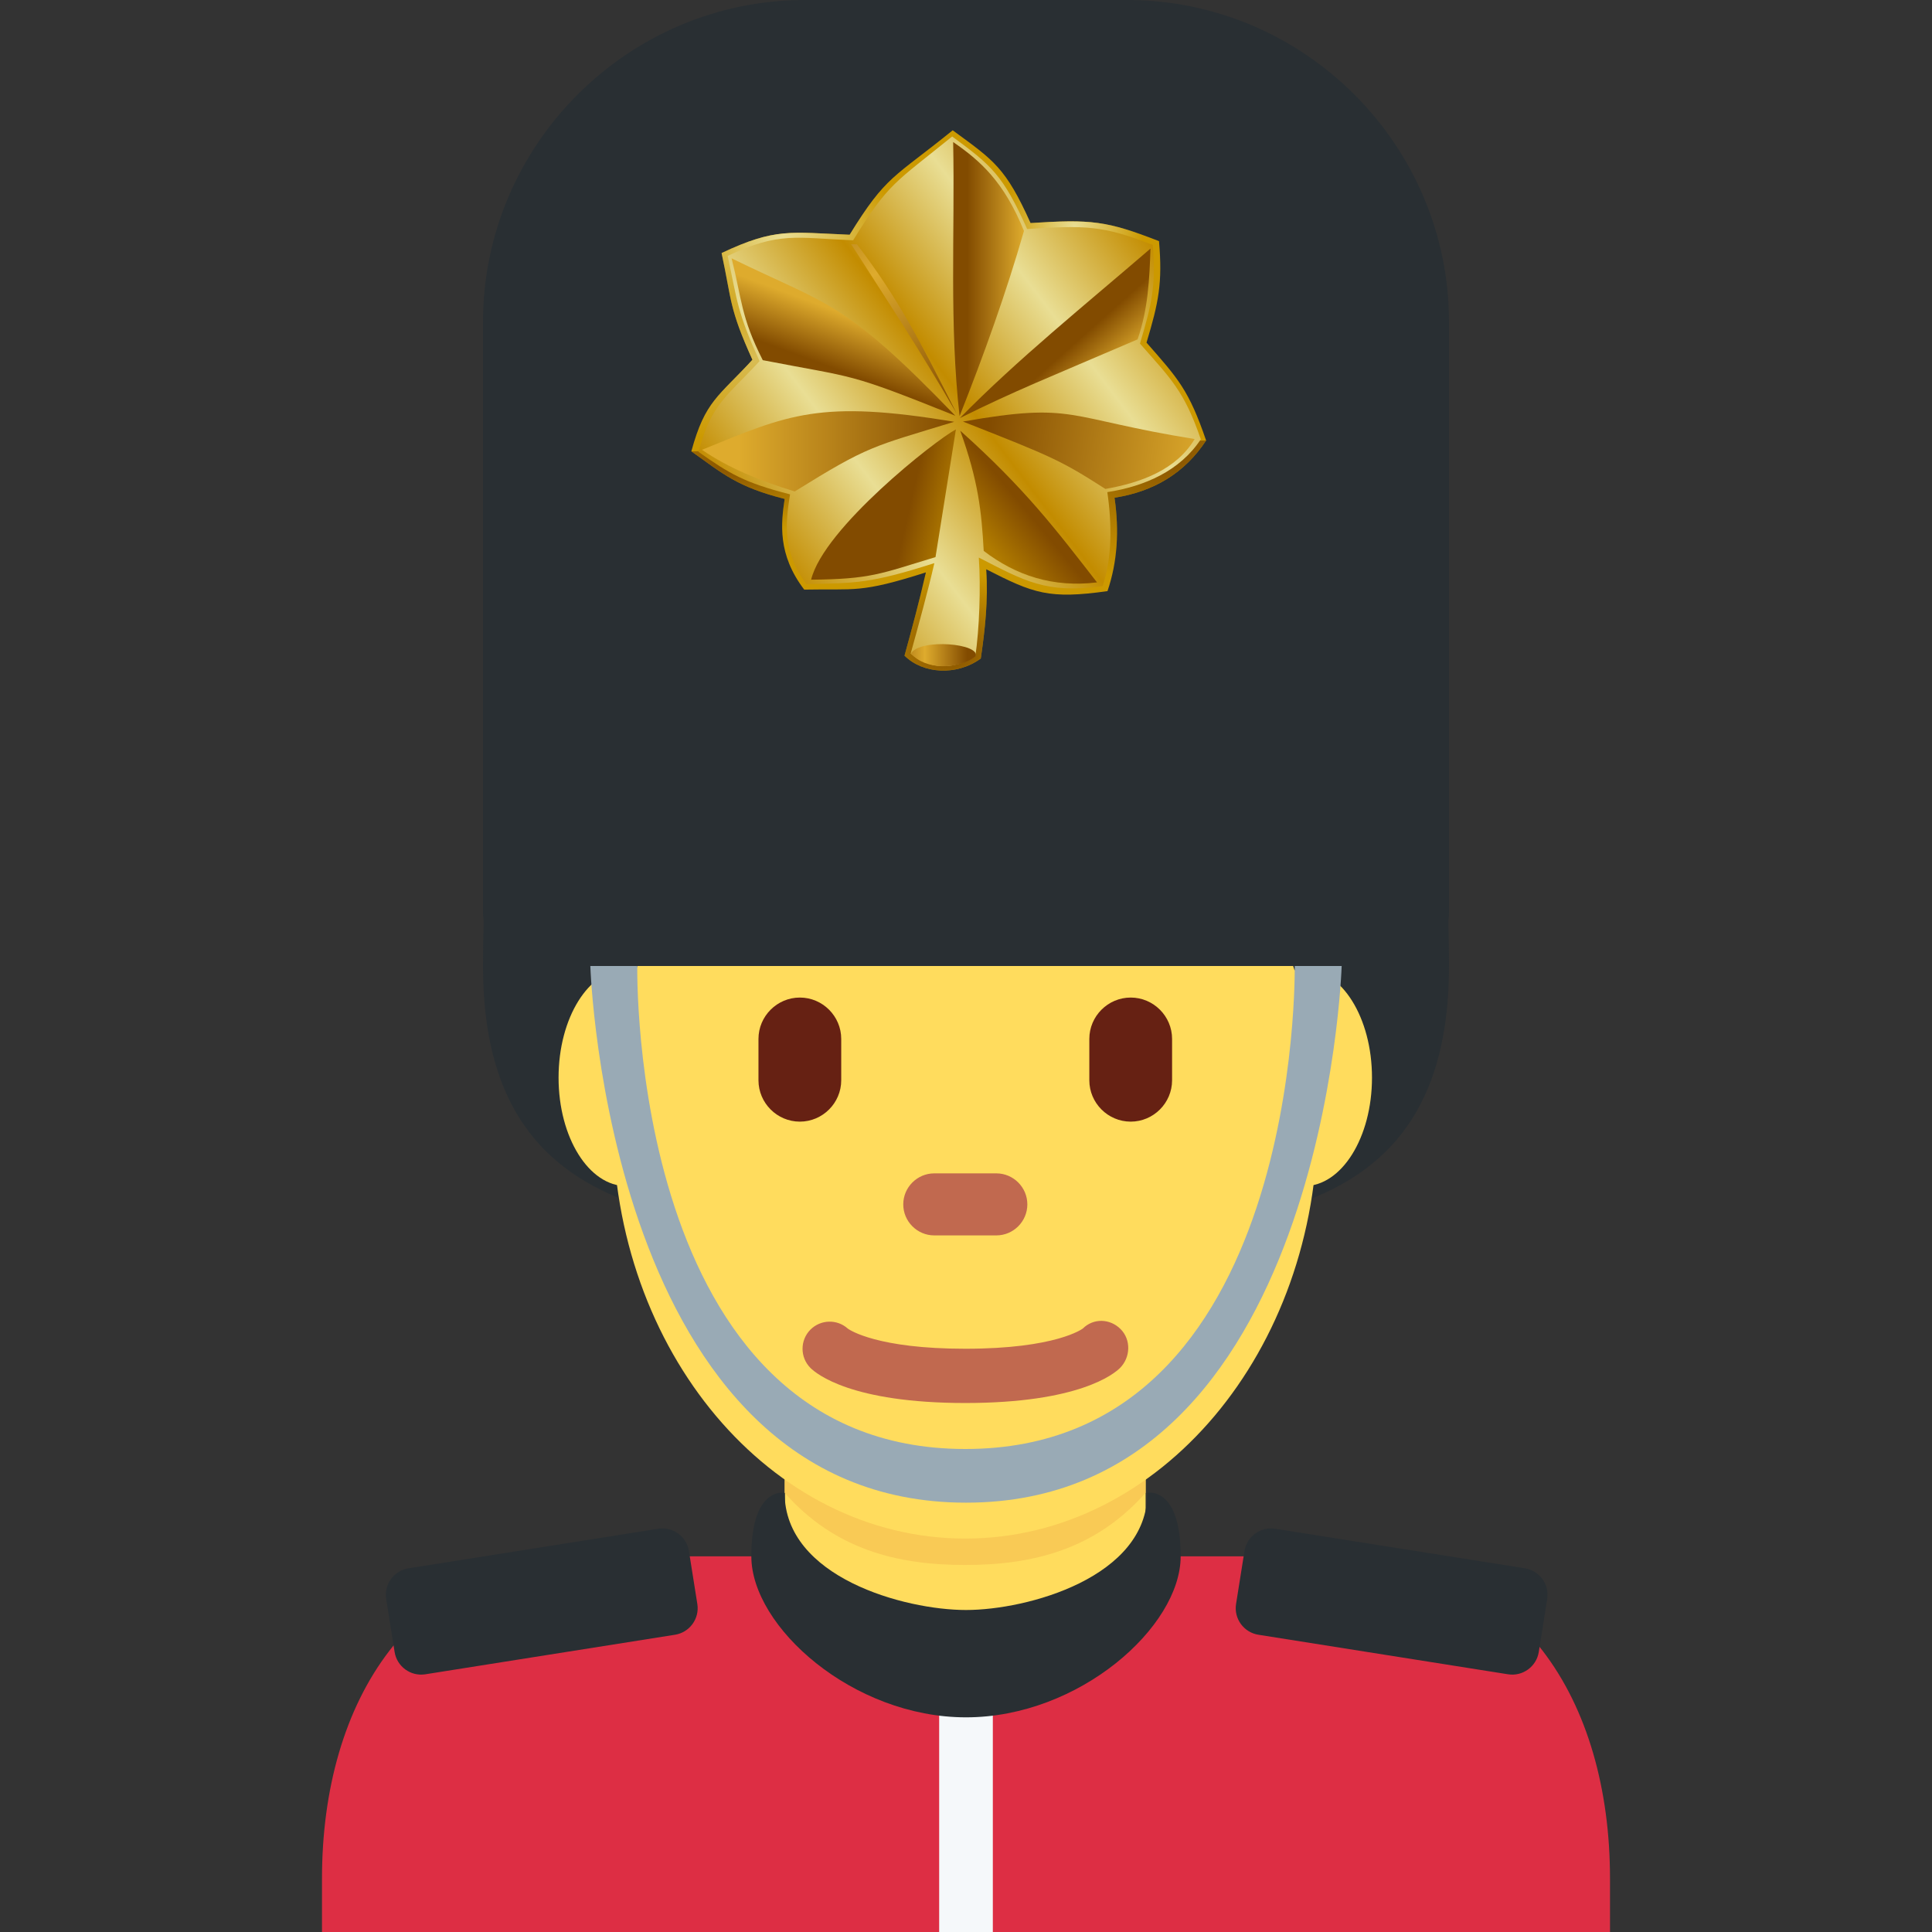 <?xml version="1.0" encoding="UTF-8" standalone="no"?>
<svg
   xmlns:dc="http://purl.org/dc/elements/1.1/"
   xmlns:cc="http://creativecommons.org/ns#"
   xmlns:rdf="http://www.w3.org/1999/02/22-rdf-syntax-ns#"
   xmlns:svg="http://www.w3.org/2000/svg"
   xmlns="http://www.w3.org/2000/svg"
   xmlns:xlink="http://www.w3.org/1999/xlink"
   xmlns:sodipodi="http://sodipodi.sourceforge.net/DTD/sodipodi-0.dtd"
   xmlns:inkscape="http://www.inkscape.org/namespaces/inkscape"
   viewBox="0 0 45 45"
   style="enable-background:new 0 0 45 45;"
   xml:space="preserve"
   version="1.1"
   id="svg2"
   inkscape:version="0.91 r13725"
   sodipodi:docname="officer.svg"><rect x="0" y="0" width="45" height="45" fill="#333333" stroke="none"/><sodipodi:namedview
     pagecolor="#ffffff"
     bordercolor="#666666"
     borderopacity="1"
     objecttolerance="10"
     gridtolerance="10"
     guidetolerance="10"
     inkscape:pageopacity="0"
     inkscape:pageshadow="2"
     inkscape:window-width="1600"
     inkscape:window-height="816"
     id="namedview45"
     showgrid="false"
     inkscape:zoom="11.313709"
     inkscape:cx="29.63936"
     inkscape:cy="37.434447"
     inkscape:window-x="0"
     inkscape:window-y="82"
     inkscape:window-maximized="0"
     inkscape:current-layer="svg2" /><defs
     id="defs6"><clipPath
       id="clipPath16"
       clipPathUnits="userSpaceOnUse"><path
         id="path18"
         d="M 0,36 36,36 36,0 0,0 0,36 Z" /></clipPath><radialGradient
       inkscape:collect="always"
       xlink:href="#linearGradient4146"
       id="radialGradient7176"
       gradientUnits="userSpaceOnUse"
       gradientTransform="matrix(0.265,-0.023,0.029,0.328,285.56,253.191)"
       cx="696.235"
       cy="318.1"
       fx="696.235"
       fy="318.1"
       r="249.792" /><linearGradient
       id="linearGradient4146"><stop
         id="stop4148"
         offset="0"
         style="stop-color:#e9de94;stop-opacity:1;" /><stop
         id="stop4150"
         offset="1"
         style="stop-color:#e9de94;stop-opacity:0;" /></linearGradient><radialGradient
       inkscape:collect="always"
       xlink:href="#linearGradient4114"
       id="radialGradient7178"
       gradientUnits="userSpaceOnUse"
       gradientTransform="matrix(-0.729,-0.03,0.02,-0.499,888.718,928.296)"
       cx="458.679"
       cy="708.933"
       fx="458.679"
       fy="708.933"
       r="249.792" /><linearGradient
       id="linearGradient4114"><stop
         style="stop-color:#865100;stop-opacity:1;"
         offset="0"
         id="stop4116" /><stop
         style="stop-color:#865100;stop-opacity:0;"
         offset="1"
         id="stop4118" /></linearGradient><radialGradient
       inkscape:collect="always"
       xlink:href="#linearGradient4114"
       id="radialGradient7180"
       gradientUnits="userSpaceOnUse"
       gradientTransform="matrix(-0.413,-0.027,0.021,-0.321,662.538,858.074)"
       cx="746.812"
       cy="257.751"
       fx="746.812"
       fy="257.751"
       r="249.792" /><radialGradient
       inkscape:collect="always"
       xlink:href="#linearGradient4114"
       id="radialGradient7182"
       gradientUnits="userSpaceOnUse"
       gradientTransform="matrix(-0.729,0.033,-0.012,-0.264,909.684,710.611)"
       cx="1026.597"
       cy="652.801"
       fx="1026.597"
       fy="652.801"
       r="249.792" /><radialGradient
       inkscape:collect="always"
       xlink:href="#linearGradient4146"
       id="radialGradient7184"
       gradientUnits="userSpaceOnUse"
       gradientTransform="matrix(0.453,-0.046,0.033,0.327,145.978,270.068)"
       cx="91.3"
       cy="266.789"
       fx="91.3"
       fy="266.789"
       r="249.792" /><radialGradient
       inkscape:collect="always"
       xlink:href="#linearGradient10147"
       id="radialGradient9170"
       gradientUnits="userSpaceOnUse"
       gradientTransform="matrix(0.453,-0.046,0.033,0.327,145.978,270.068)"
       cx="7.053"
       cy="611.982"
       fx="7.053"
       fy="611.982"
       r="249.792" /><linearGradient
       id="linearGradient10147"><stop
         style="stop-color:#d9bd55;stop-opacity:1;"
         offset="0"
         id="stop10149" /><stop
         style="stop-color:#d9bd55;stop-opacity:0;"
         offset="1"
         id="stop10151" /></linearGradient><linearGradient
       inkscape:collect="always"
       xlink:href="#linearGradient5140"
       id="linearGradient5146"
       x1="184.875"
       y1="655.247"
       x2="563.552"
       y2="366.721"
       gradientUnits="userSpaceOnUse"
       gradientTransform="translate(39.71,-9.135)" /><linearGradient
       id="linearGradient5140"><stop
         style="stop-color:#c38c00;stop-opacity:1;"
         offset="0"
         id="stop5142" /><stop
         id="stop5150"
         offset="0.25"
         style="stop-color:#e9de94;stop-opacity:1;" /><stop
         style="stop-color:#c38c00;stop-opacity:1;"
         offset="0.5"
         id="stop5152" /><stop
         id="stop5154"
         offset="0.75"
         style="stop-color:#e9de94;stop-opacity:1;" /><stop
         id="stop5148"
         offset="1"
         style="stop-color:#c38c00;stop-opacity:1;" /></linearGradient><linearGradient
       inkscape:collect="always"
       xlink:href="#linearGradient5180"
       id="linearGradient7216"
       gradientUnits="userSpaceOnUse"
       x1="322.506"
       y1="596.066"
       x2="363.562"
       y2="605.404"
       gradientTransform="translate(42.031,-8.906)" /><linearGradient
       id="linearGradient5180"><stop
         style="stop-color:#824b00;stop-opacity:1;"
         offset="0"
         id="stop5182" /><stop
         style="stop-color:#b07b00;stop-opacity:1;"
         offset="1"
         id="stop5184" /></linearGradient><linearGradient
       inkscape:collect="always"
       xlink:href="#linearGradient6161"
       id="linearGradient7213"
       gradientUnits="userSpaceOnUse"
       x1="152.625"
       y1="559.721"
       x2="362.362"
       y2="559.721"
       gradientTransform="translate(42.031,-8.906)" /><linearGradient
       id="linearGradient6161"><stop
         style="stop-color:#deab2d;stop-opacity:1;"
         offset="0"
         id="stop6163" /><stop
         style="stop-color:#824b00;stop-opacity:1;"
         offset="1"
         id="stop6165" /></linearGradient><linearGradient
       gradientTransform="translate(148.669,238.702)"
       inkscape:collect="always"
       xlink:href="#linearGradient6161"
       id="linearGradient9166"
       x1="74.244"
       y1="151.187"
       x2="55.826"
       y2="201.187"
       gradientUnits="userSpaceOnUse" /><linearGradient
       gradientTransform="translate(148.669,238.702)"
       inkscape:collect="always"
       xlink:href="#linearGradient12101"
       id="linearGradient10161"
       x1="104.24"
       y1="7.705"
       x2="253.303"
       y2="272.039"
       gradientUnits="userSpaceOnUse" /><linearGradient
       id="linearGradient12101"><stop
         id="stop12103"
         offset="0"
         style="stop-color:#824b00;stop-opacity:1;" /><stop
         style="stop-color:#deab2d;stop-opacity:1;"
         offset="0.5"
         id="stop12107" /><stop
         id="stop12105"
         offset="1"
         style="stop-color:#824b00;stop-opacity:1;" /></linearGradient><linearGradient
       gradientTransform="translate(148.669,238.702)"
       inkscape:collect="always"
       xlink:href="#linearGradient6161"
       id="linearGradient13086"
       x1="322.971"
       y1="144.934"
       x2="267.719"
       y2="144.934"
       gradientUnits="userSpaceOnUse" /><linearGradient
       gradientTransform="translate(148.669,238.702)"
       inkscape:collect="always"
       xlink:href="#linearGradient6161"
       id="linearGradient13098"
       x1="440.698"
       y1="209.777"
       x2="408.98"
       y2="174.25"
       gradientUnits="userSpaceOnUse" /><linearGradient
       gradientTransform="translate(148.669,238.702)"
       inkscape:collect="always"
       xlink:href="#linearGradient6161"
       id="linearGradient13108"
       x1="502.753"
       y1="315.092"
       x2="288.146"
       y2="287.515"
       gradientUnits="userSpaceOnUse" /><linearGradient
       gradientTransform="translate(148.669,238.702)"
       inkscape:collect="always"
       xlink:href="#linearGradient5180"
       id="linearGradient15056"
       x1="327.479"
       y1="371.942"
       x2="288.5"
       y2="404.469"
       gradientUnits="userSpaceOnUse" /><linearGradient
       gradientTransform="translate(148.669,238.702)"
       inkscape:collect="always"
       xlink:href="#linearGradient12101"
       id="linearGradient16035"
       x1="185.567"
       y1="508.373"
       x2="268.011"
       y2="508.36"
       gradientUnits="userSpaceOnUse" /></defs><g
     transform="matrix(1.25,0,0,-1.25,0,45)"
     id="g10"><g
       id="g12"><g
         clip-path="url(#clipPath16)"
         id="g14"><g
           transform="translate(27,18)"
           id="g20"><path
             id="path22"
             style="fill:#292f33;fill-opacity:1;fill-rule:nonzero;stroke:none"
             d="m 0,0 c 0,-4.971 -4.029,-5 -9,-5 -4.971,0 -9,0.029 -9,5 0,8.938 4.029,9 9,9 4.971,0 9,-0.101 9,-9" /></g><g
           transform="translate(30,0)"
           id="g24"><path
             id="path26"
             style="fill:#dd2e44;fill-opacity:1;fill-rule:nonzero;stroke:none"
             d="m 0,0 0,1 c 0,3.314 -1.686,6 -5,6 l -14,0 c -3.313,0 -5,-2.686 -5,-6 l 0,-1 24,0 z" /></g><g
           transform="translate(14.626,6.544)"
           id="g28"><path
             id="path30"
             style="fill:#ffdc5d;fill-opacity:1;fill-rule:nonzero;stroke:none"
             d="m 0,0 c 1.344,-0.976 2.195,-1.194 3.36,-1.194 1.165,0 2.017,0.218 3.361,1.194 l 0,2.938 L 0,2.938 0,0 Z" /></g><g
           transform="translate(14.62,8.184)"
           id="g32"><path
             id="path34"
             style="fill:#f9ca55;fill-opacity:1;fill-rule:nonzero;stroke:none"
             d="m 0,0 c 0.938,-1.059 2.1,-1.345 3.364,-1.345 1.263,0 2.425,0.287 3.363,1.345 l 0,2.691 L 0,2.691 0,0 Z" /></g><g
           transform="translate(12.934,15.92)"
           id="g36"><path
             id="path38"
             style="fill:#ffdc5d;fill-opacity:1;fill-rule:nonzero;stroke:none"
             d="m 0,0 c 0,-1.116 -0.565,-2.021 -1.263,-2.021 -0.698,0 -1.263,0.905 -1.263,2.021 0,1.116 0.565,2.021 1.263,2.021 C -0.565,2.021 0,1.116 0,0" /></g><g
           transform="translate(25.565,15.92)"
           id="g40"><path
             id="path42"
             style="fill:#ffdc5d;fill-opacity:1;fill-rule:nonzero;stroke:none"
             d="m 0,0 c 0,-1.116 -0.565,-2.021 -1.263,-2.021 -0.698,0 -1.263,0.905 -1.263,2.021 0,1.116 0.565,2.021 1.263,2.021 C -0.565,2.021 0,1.116 0,0" /></g><g
           transform="translate(11.418,15.131)"
           id="g44"><path
             id="path46"
             style="fill:#ffdc5d;fill-opacity:1;fill-rule:nonzero;stroke:none"
             d="m 0,0 c 0,4.308 2.941,7.8 6.568,7.8 3.628,0 6.569,-3.492 6.569,-7.8 0,-4.308 -2.941,-7.8 -6.569,-7.8 C 2.941,-7.8 0,-4.308 0,0" /></g><g
           transform="translate(17.986,9.857)"
           id="g48"><path
             id="path50"
             style="fill:#c1694f;fill-opacity:1;fill-rule:nonzero;stroke:none"
             d="m 0,0 c -2.123,0 -2.774,0.544 -2.884,0.653 -0.197,0.198 -0.197,0.517 0,0.715 0.192,0.191 0.498,0.197 0.696,0.018 C -2.148,1.357 -1.632,1.011 0,1.011 1.695,1.011 2.186,1.384 2.191,1.388 2.388,1.584 2.697,1.575 2.894,1.378 3.092,1.18 3.081,0.851 2.884,0.653 2.775,0.544 2.123,0 0,0" /></g><g
           transform="translate(14.904,15.1)"
           id="g52"><path
             id="path54"
             style="fill:#662113;fill-opacity:1;fill-rule:nonzero;stroke:none"
             d="m 0,0 0,0 c -0.424,0 -0.771,0.347 -0.771,0.771 l 0,0.77 c 0,0.424 0.347,0.771 0.771,0.771 l 0,0 c 0.424,0 0.771,-0.347 0.771,-0.771 l 0,-0.77 C 0.771,0.347 0.424,0 0,0" /></g><g
           transform="translate(21.069,15.1)"
           id="g56"><path
             id="path58"
             style="fill:#662113;fill-opacity:1;fill-rule:nonzero;stroke:none"
             d="m 0,0 0,0 c -0.424,0 -0.771,0.347 -0.771,0.771 l 0,0.77 c 0,0.424 0.347,0.771 0.771,0.771 l 0,0 c 0.424,0 0.771,-0.347 0.771,-0.771 l 0,-0.77 C 0.771,0.347 0.424,0 0,0" /></g><g
           transform="translate(18.565,12.98)"
           id="g60"><path
             id="path62"
             style="fill:#c1694f;fill-opacity:1;fill-rule:nonzero;stroke:none"
             d="m 0,0 -1.156,0 c -0.318,0 -0.578,0.26 -0.578,0.578 l 0,0 c 0,0.318 0.26,0.578 0.578,0.578 l 1.156,0 c 0.318,0 0.578,-0.26 0.578,-0.578 l 0,0 C 0.578,0.26 0.318,0 0,0" /></g><g
           transform="translate(12.578,5.539)"
           id="g64"><path
             id="path66"
             style="fill:#292f33;fill-opacity:1;fill-rule:nonzero;stroke:none"
             d="m 0,0 -4.653,-0.737 c -0.272,-0.043 -0.529,0.144 -0.572,0.416 l -0.157,0.987 c -0.043,0.272 0.144,0.529 0.416,0.572 l 4.653,0.737 C -0.041,2.018 0.216,1.831 0.259,1.56 L 0.416,0.572 C 0.459,0.3 0.272,0.043 0,0" /></g><g
           transform="translate(23.448,5.539)"
           id="g68"><path
             id="path70"
             style="fill:#292f33;fill-opacity:1;fill-rule:nonzero;stroke:none"
             d="m 0,0 4.653,-0.737 c 0.272,-0.043 0.529,0.144 0.572,0.416 L 5.382,0.666 C 5.425,0.938 5.238,1.195 4.966,1.238 L 0.313,1.975 C 0.041,2.018 -0.216,1.831 -0.259,1.56 L -0.416,0.572 C -0.459,0.3 -0.272,0.043 0,0" /></g><g
           transform="translate(11.875,18)"
           id="g72"><path
             id="path74"
             style="fill:#99aab5;fill-opacity:1;fill-rule:nonzero;stroke:none"
             d="m 0,0 c 0,0 -0.174,-9 6.113,-9 6.287,0 6.137,9 6.137,9 l 0.875,0 c 0,0 -0.307,-10 -7,-10 -6.693,0 -7,10 -7,10 L 0,0 Z" /></g><g
           transform="translate(26,18)"
           id="g76"><path
             id="path78"
             style="fill:#292f33;fill-opacity:1;fill-rule:nonzero;stroke:none"
             d="m 0,0 -16,0 c -0.55,0 -1,0.45 -1,1 l 0,11 c 0,3.3 2.7,6 6,6 l 6,0 c 3.3,0 6,-2.7 6,-6 L 1,1 C 1,0.45 0.55,0 0,0" /></g><path
           id="path80"
           style="fill:#f5f8fa;fill-opacity:1;fill-rule:nonzero;stroke:none"
           d="m 18.5,0 -1,0 0,5 1,0 0,-5 z" /><g
           transform="translate(14.62,8.184)"
           id="g82"><path
             id="path84"
             style="fill:#292f33;fill-opacity:1;fill-rule:nonzero;stroke:none"
             d="m 0,0 c 0,0 -0.62,0.127 -0.62,-1.184 0,-1.311 1.888,-3 4,-3 l 0,2 C 2.236,-2.184 0,-1.576 0,0" /></g><g
           transform="translate(21.38,8.184)"
           id="g86"><path
             id="path88"
             style="fill:#292f33;fill-opacity:1;fill-rule:nonzero;stroke:none"
             d="m 0,0 c 0,0 0.62,0.127 0.62,-1.184 0,-1.311 -1.888,-3 -4,-3 l 0,2 C -2.236,-2.184 0,-1.576 0,0" /></g></g></g></g><g
     transform="matrix(0.024,0,0,0.024,12.531,-2.707)"
     id="g3829"><g
       transform="translate(41.297,-8.285)"
       id="g7150"><path
         inkscape:connector-curvature="0"
         style="fill:#cc9900;fill-opacity:1;fill-rule:evenodd;stroke:none;stroke-width:1px;stroke-linecap:butt;stroke-linejoin:miter;stroke-opacity:1"
         d="m 314.41,757.398 c 17.871,17.833 50.808,19.692 73.994,2.778 4.041,-27.824 7.366,-55.979 5.303,-86.621 46.056,23.604 60.997,29.158 117.683,21.213 9.621,-28.261 11.481,-58.591 6.819,-90.661 38.029,-5.922 68.005,-23.924 88.893,-55.558 -16.809,-48.941 -26.917,-59.779 -57.831,-94.954 11.836,-39.418 15.606,-57.809 12.122,-98.49 -50.799,-19.82 -65.806,-21.285 -124.696,-17.564 -24.214,-53.952 -35.529,-60.685 -75.536,-90 -57.306,46.425 -64.445,43.518 -100,101.339 -57.512,-2.302 -71.986,-6.87 -124.286,17.768 9.941,46.52 7.27,53.611 29.958,103.582 -32.811,35.719 -45.945,39.768 -59.315,88.862 31.116,22.009 44.712,34.524 90.566,46.214 -3.436,23.392 -7.215,53.62 18.969,87.993 49.972,-1.027 53.729,3.825 118.096,-16.714 -6.354,27.777 -13.44,54.454 -20.74,80.812 z"
         id="path2170"
         sodipodi:nodetypes="cccccccccccccccccc" /><path
         inkscape:connector-curvature="0"
         style="fill:url(#radialGradient7176);fill-opacity:1;fill-rule:evenodd;stroke:none;stroke-width:1px;stroke-linecap:butt;stroke-linejoin:miter;stroke-opacity:1"
         d="m 314.41,757.397 c 17.871,17.833 50.808,19.692 73.994,2.778 4.041,-27.824 7.366,-55.979 5.303,-86.621 46.056,23.604 60.997,29.158 117.683,21.213 9.621,-28.261 11.481,-58.591 6.819,-90.661 38.029,-5.922 68.005,-23.924 88.893,-55.558 -16.809,-48.941 -26.917,-59.779 -57.831,-94.954 11.836,-39.418 15.606,-57.809 12.122,-98.49 -50.799,-19.82 -65.806,-21.285 -124.696,-17.564 -24.214,-53.952 -35.529,-60.685 -75.536,-90 -57.306,46.425 -64.445,43.518 -100,101.339 -57.512,-2.302 -71.986,-6.87 -124.286,17.768 9.941,46.52 7.27,53.611 29.958,103.582 -32.811,35.719 -45.945,39.768 -59.315,88.862 31.116,22.009 44.712,34.524 90.566,46.214 -3.436,23.392 -7.215,53.62 18.969,87.993 49.972,-1.027 53.729,3.825 118.096,-16.714 -6.354,27.777 -13.44,54.454 -20.74,80.812 z"
         id="path5156"
         sodipodi:nodetypes="cccccccccccccccccc" /><path
         inkscape:connector-curvature="0"
         sodipodi:nodetypes="ccccccccccc"
         id="path3143"
         d="m 314.41,757.398 c 17.871,17.833 50.808,19.692 73.994,2.778 4.041,-27.824 7.366,-55.979 5.303,-86.621 46.056,23.604 60.997,29.158 117.683,21.213 9.621,-28.261 11.481,-58.591 6.819,-90.661 38.029,-5.922 68.005,-23.924 88.893,-55.558 l -499.584,10.543 c 31.116,22.009 44.712,34.524 90.566,46.214 -3.436,23.392 -7.215,53.62 18.969,87.993 49.972,-1.027 53.729,3.825 118.096,-16.714 -6.354,27.777 -13.44,54.454 -20.74,80.812 z"
         style="fill:url(#radialGradient7178);fill-opacity:1;fill-rule:evenodd;stroke:none;stroke-width:1px;stroke-linecap:butt;stroke-linejoin:miter;stroke-opacity:1" /><path
         inkscape:connector-curvature="0"
         style="fill:url(#radialGradient7180);fill-opacity:1;fill-rule:evenodd;stroke:none;stroke-width:1px;stroke-linecap:butt;stroke-linejoin:miter;stroke-opacity:1"
         d="m 314.41,757.398 c 17.871,17.833 50.808,19.692 73.994,2.778 4.041,-27.824 7.366,-55.979 5.303,-86.621 l -58.557,3.03 c -6.354,27.777 -13.44,54.454 -20.74,80.812 z"
         id="path4126"
         sodipodi:nodetypes="ccccc" /><path
         inkscape:connector-curvature="0"
         style="fill:url(#radialGradient7182);fill-opacity:1;fill-rule:evenodd;stroke:none;stroke-width:1px;stroke-linecap:butt;stroke-linejoin:miter;stroke-opacity:1"
         d="m 314.41,757.398 c 17.871,17.833 50.808,19.692 73.994,2.778 4.041,-27.824 7.366,-55.979 5.303,-86.621 46.056,23.604 60.997,29.158 117.683,21.213 9.621,-28.261 11.481,-58.591 6.819,-90.661 38.029,-5.922 68.005,-23.924 88.893,-55.558 l -499.584,10.543 c 31.116,22.009 44.712,34.524 90.566,46.214 -3.436,23.392 -7.215,53.62 18.969,87.993 49.972,-1.027 53.729,3.825 118.096,-16.714 -6.354,27.777 -13.44,54.454 -20.74,80.812 z"
         id="path4130"
         sodipodi:nodetypes="ccccccccccc" /><path
         inkscape:connector-curvature="0"
         sodipodi:nodetypes="cccccccccccccccccc"
         id="path4136"
         d="m 314.41,757.398 c 17.871,17.833 50.808,19.692 73.994,2.778 4.041,-27.824 7.366,-55.979 5.303,-86.621 46.056,23.604 60.997,29.158 117.683,21.213 9.621,-28.261 11.481,-58.591 6.819,-90.661 38.029,-5.922 68.005,-23.924 88.893,-55.558 -16.809,-48.941 -26.917,-59.779 -57.831,-94.954 11.836,-39.418 15.606,-57.809 12.122,-98.49 -50.799,-19.82 -65.806,-21.285 -124.696,-17.564 -24.214,-53.952 -35.529,-60.685 -75.536,-90 -57.306,46.425 -64.445,43.518 -100,101.339 -57.512,-2.302 -71.986,-6.87 -124.286,17.768 9.941,46.52 7.27,53.611 29.958,103.582 -32.811,35.719 -45.945,39.768 -59.315,88.862 31.116,22.009 44.712,34.524 90.566,46.214 -3.436,23.392 -7.215,53.62 18.969,87.993 49.972,-1.027 53.729,3.825 118.096,-16.714 -6.354,27.777 -13.44,54.454 -20.74,80.812 z"
         style="fill:url(#radialGradient7184);fill-opacity:1;fill-rule:evenodd;stroke:none;stroke-width:1px;stroke-linecap:butt;stroke-linejoin:miter;stroke-opacity:1" /><path
         inkscape:connector-curvature="0"
         style="fill:url(#radialGradient9170);fill-opacity:1;fill-rule:evenodd;stroke:none;stroke-width:1px;stroke-linecap:butt;stroke-linejoin:miter;stroke-opacity:1"
         d="m 314.41,757.398 c 17.871,17.833 50.808,19.692 73.994,2.778 4.041,-27.824 7.366,-55.979 5.303,-86.621 46.056,23.604 60.997,29.158 117.683,21.213 9.621,-28.261 11.481,-58.591 6.819,-90.661 38.029,-5.922 68.005,-23.924 88.893,-55.558 -16.809,-48.941 -26.917,-59.779 -57.831,-94.954 11.836,-39.418 15.606,-57.809 12.122,-98.49 -50.799,-19.82 -65.806,-21.285 -124.696,-17.564 -24.214,-53.952 -35.529,-60.685 -75.536,-90 -57.306,46.425 -64.445,43.518 -100,101.339 -57.512,-2.302 -71.986,-6.87 -124.286,17.768 9.941,46.52 7.27,53.611 29.958,103.582 -32.811,35.719 -45.945,39.768 -59.315,88.862 31.116,22.009 44.712,34.524 90.566,46.214 -3.436,23.392 -7.215,53.62 18.969,87.993 49.972,-1.027 53.729,3.825 118.096,-16.714 -6.354,27.777 -13.44,54.454 -20.74,80.812 z"
         id="path9168"
         sodipodi:nodetypes="cccccccccccccccccc" /></g><path
       inkscape:connector-curvature="0"
       sodipodi:nodetypes="cccccccccccccccccc"
       id="path4152"
       d="m 361.667,747.084 c 17.219,14.885 40.441,16.642 62.78,2.679 3.894,-26.837 5.357,-66.312 3.37,-95.866 44.374,22.767 65.525,35.374 120.141,27.711 9.27,-27.258 9.062,-60.263 4.57,-91.195 36.641,-5.712 70.612,-20.79 90.737,-51.302 -16.195,-47.205 -29.274,-58.944 -59.059,-92.871 11.404,-38.02 15.786,-56.509 12.429,-95.746 -48.945,-19.116 -65.154,-19.03 -121.893,-15.441 -23.33,-52.038 -34.232,-61.532 -72.778,-89.807 -55.214,44.778 -61.842,44.974 -96.099,100.744 -55.412,-2.221 -71.358,-8.627 -121.748,15.138 9.578,44.869 9.004,53.96 30.864,102.158 -31.613,34.452 -46.391,40.625 -59.273,87.977 29.98,21.228 44.703,30.031 88.884,41.307 -3.31,22.562 -9.326,53.968 15.901,87.121 48.148,-0.991 62.151,-0.561 124.168,-20.371 -6.122,26.791 -15.96,62.341 -22.993,87.764 z"
       style="display:inline;fill:url(#linearGradient5146);fill-opacity:1;fill-rule:evenodd;stroke:none;stroke-width:1px;stroke-linecap:butt;stroke-linejoin:miter;stroke-opacity:1" /><path
       inkscape:connector-curvature="0"
       sodipodi:nodetypes="cccc"
       id="path5178"
       d="m 405.593,529.519 -19.812,123.938 c -53.921,16.309 -62.508,21.351 -120.72,21.927 12.176,-49.988 120.469,-135.284 140.532,-145.864 z"
       style="display:inline;fill:url(#linearGradient7216);fill-opacity:1;fill-rule:evenodd;stroke:none;stroke-width:1px;stroke-linecap:butt;stroke-linejoin:miter;stroke-opacity:1" /><path
       inkscape:connector-curvature="0"
       sodipodi:nodetypes="cccc"
       id="path5190"
       d="m 159.156,549.331 c 84.137,-34.344 114.091,-48.966 244.737,-27.189 -79.711,24.437 -82.552,22.766 -154.768,67.617 -33.178,-10.142 -64.099,-22.645 -89.969,-40.428 z"
       style="display:inline;fill:url(#linearGradient7213);fill-opacity:1;fill-rule:evenodd;stroke:none;stroke-width:1px;stroke-linecap:butt;stroke-linejoin:miter;stroke-opacity:1" /><path
       inkscape:connector-curvature="0"
       sodipodi:nodetypes="cccc"
       id="path7220"
       d="m 218.142,462.34 c -21.28,-41.772 -20.316,-59.539 -30.229,-98.818 93.912,45.914 108.216,39.747 217.082,152.735 -106.168,-42.606 -94.77,-36.101 -186.853,-53.917 z"
       style="display:inline;fill:url(#linearGradient9166);fill-opacity:1;fill-rule:evenodd;stroke:none;stroke-width:1px;stroke-linecap:butt;stroke-linejoin:miter;stroke-opacity:1" /><path
       inkscape:connector-curvature="0"
       sodipodi:nodetypes="cccc"
       id="path10153"
       d="M 406.189,513.826 C 370.093,451.502 334.958,398.358 303.919,349.787 l 5.625,0.125 c 39.569,51.834 60.701,92.782 96.644,163.914 z"
       style="display:inline;fill:url(#linearGradient10161);fill-opacity:1;fill-rule:evenodd;stroke:none;stroke-width:1px;stroke-linecap:butt;stroke-linejoin:miter;stroke-opacity:1" /><path
       inkscape:connector-curvature="0"
       sodipodi:nodetypes="cccc"
       id="path12109"
       d="m 402.919,250.662 c 26.215,18.073 49.276,38.315 68.721,86.255 -17.231,59.898 -38.726,119.796 -62.491,179.694 -10.133,-89.455 -4.492,-177.333 -6.23,-265.948 z"
       style="display:inline;fill:url(#linearGradient13086);fill-opacity:1;fill-rule:evenodd;stroke:none;stroke-width:1px;stroke-linecap:butt;stroke-linejoin:miter;stroke-opacity:1" /><path
       inkscape:connector-curvature="0"
       sodipodi:nodetypes="cccc"
       id="path13088"
       d="m 409.419,518.537 c 55.355,-27.365 82.143,-37.578 172.5,-76.375 10.215,-29.375 11.518,-58.75 12.5,-88.125 -63.09,54.359 -129.306,107.676 -185,164.5 z"
       style="display:inline;fill:url(#linearGradient13098);fill-opacity:1;fill-rule:evenodd;stroke:none;stroke-width:1px;stroke-linecap:butt;stroke-linejoin:miter;stroke-opacity:1" /><path
       inkscape:connector-curvature="0"
       sodipodi:nodetypes="cccc"
       id="path13100"
       d="m 412.42,521.913 c 109.869,-19.26 98.173,-3.463 224.86,16.971 -17.71,29.789 -52.038,42.373 -86.621,48.437 -43.484,-27.859 -51.479,-31.256 -138.239,-65.407 z"
       style="display:inline;fill:url(#linearGradient13108);fill-opacity:1;fill-rule:evenodd;stroke:none;stroke-width:1px;stroke-linecap:butt;stroke-linejoin:miter;stroke-opacity:1" /><path
       inkscape:connector-curvature="0"
       sodipodi:nodetypes="cccc"
       id="path13110"
       d="m 542.528,678.007 c -42.615,5.212 -78.646,-6.586 -109.955,-30.582 -2.19,-38.891 -5.213,-67.529 -22.804,-116.673 62.766,56.148 92.628,95.609 132.759,147.255 z"
       style="display:inline;fill:url(#linearGradient15056);fill-opacity:1;fill-rule:evenodd;stroke:none;stroke-width:1px;stroke-linecap:butt;stroke-linejoin:miter;stroke-opacity:1" /><path
       inkscape:connector-curvature="0"
       sodipodi:nodetypes="ccc"
       id="path15058"
       d="m 361.889,746.948 c 9.632,-14.986 67.956,-9.474 62.78,2.929 -17.797,13.165 -48.944,13.072 -62.78,-2.929 z"
       style="display:inline;fill:url(#linearGradient16035);fill-opacity:1;fill-rule:evenodd;stroke:none;stroke-width:1px;stroke-linecap:butt;stroke-linejoin:miter;stroke-opacity:1" /></g></svg>